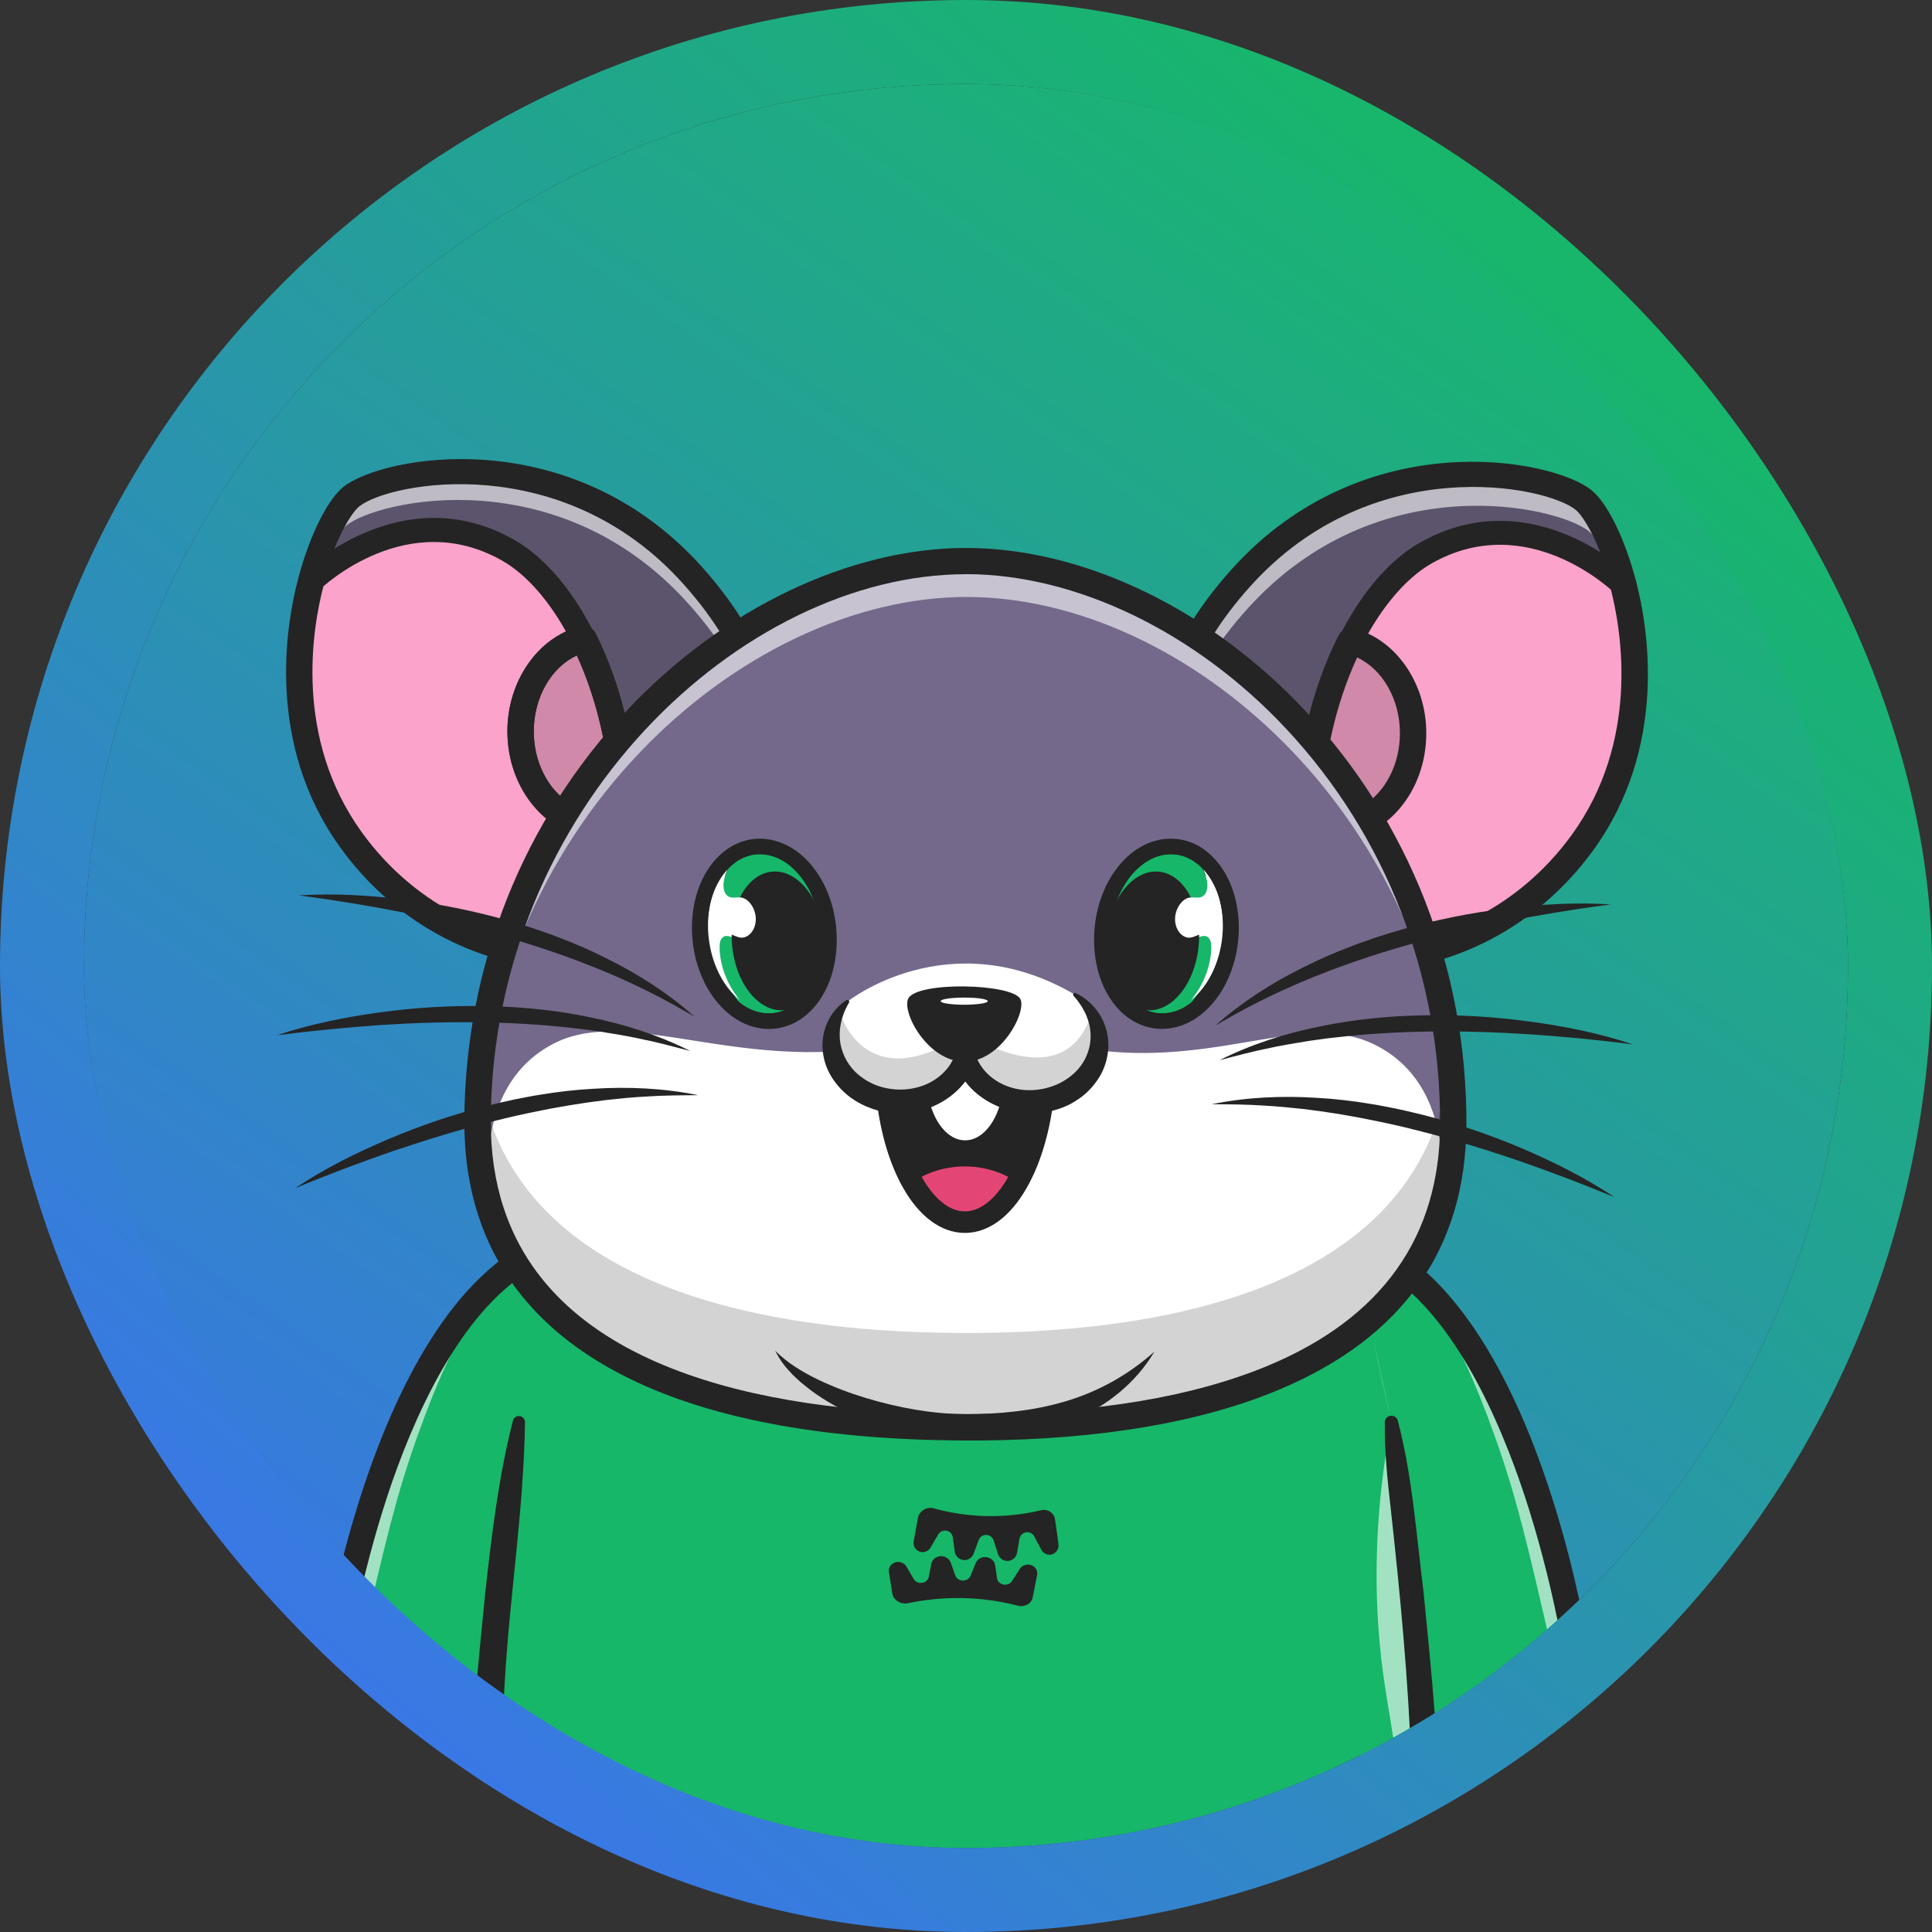 <svg width="92" height="92" viewBox="0 0 92 92" fill="none" xmlns="http://www.w3.org/2000/svg">
<rect x="0" y="0" width="92" height="92" fill="#333333" stroke="none"/>
<g clip-path="url(#clip0_171_3215587)">
<rect x="4" y="4" width="84" height="84" rx="42" fill="url(#paint0_linear_171_3215587)"/>
<path d="M27.279 59.07L26.747 94.731C22.725 95.106 18.982 95.065 16.1 93.735C15.758 93.578 15.556 93.219 15.585 92.848L15.855 89.328L15.891 88.848C14.198 88.416 15.81 70.921 21.847 62.9C23.374 60.88 25.18 59.457 27.279 59.07Z" fill="#16B768"/>
<g opacity="0.6">
<path d="M17.434 93.739C17.091 93.581 16.89 93.222 16.918 92.852L17.188 89.332C17.261 89.287 17.333 89.239 17.406 89.194C17.265 89.037 17.063 88.791 16.878 88.465C16.056 87.021 16.31 85.469 16.422 84.727C17.261 79.364 16.068 83.299 17.273 78.09C18.325 73.545 18.848 71.275 19.86 68.436C21.887 62.751 23.285 61.404 24.462 60.634C25.534 59.937 26.578 59.622 27.271 59.469L27.275 59.066C25.171 59.457 23.37 60.876 21.846 62.896C15.814 70.92 14.202 88.42 15.895 88.848L15.858 89.327L15.588 92.848C15.56 93.222 15.761 93.577 16.104 93.735C18.192 94.698 20.734 94.985 23.507 94.924C21.25 94.876 19.183 94.545 17.434 93.739Z" fill="white"/>
</g>
<path d="M22.854 95.545C20.448 95.545 17.953 95.259 15.85 94.287C15.286 94.025 14.939 93.428 14.987 92.803L15.269 89.142C14.874 88.695 14.584 87.626 14.673 84.993C14.79 81.424 15.672 75.227 17.772 69.505C19.44 64.957 22.422 59.356 27.169 58.473C27.347 58.441 27.532 58.489 27.669 58.606C27.806 58.723 27.887 58.897 27.883 59.078L27.351 94.743C27.347 95.053 27.109 95.307 26.803 95.336C25.578 95.448 24.232 95.545 22.854 95.545ZM16.156 88.299C16.378 88.404 16.519 88.638 16.498 88.892L16.192 92.892C16.184 93.017 16.249 93.134 16.357 93.182C18.642 94.239 21.681 94.545 26.154 94.174L26.666 59.848C22.898 61.054 20.387 65.9 18.92 69.88C17.627 73.392 16.611 77.731 16.136 81.783C15.648 85.937 15.926 87.92 16.156 88.299Z" fill="#242424"/>
<path d="M15.875 86.287C16.032 87.779 15.952 88.884 17.701 89.215C17.943 89.259 17.955 89.614 17.717 89.674C15.497 90.267 14.642 88.203 14.662 86.352C14.675 85.582 15.787 85.529 15.875 86.287Z" fill="#242424"/>
<path d="M63.778 59.071L64.31 94.731C68.332 95.106 72.075 95.066 74.957 93.736C75.299 93.578 75.501 93.219 75.472 92.848L75.203 89.328L75.166 88.848C76.859 88.417 75.247 70.921 69.21 62.901C67.687 60.881 65.882 59.458 63.778 59.071Z" fill="#16B768"/>
<g opacity="0.6">
<path d="M73.624 93.738C73.967 93.581 74.168 93.222 74.14 92.851L73.87 89.331C73.798 89.287 73.725 89.238 73.653 89.194C73.794 89.037 73.995 88.79 74.18 88.464C75.003 87.024 74.749 85.472 74.636 84.73C73.802 79.363 74.995 83.303 73.786 78.089C72.734 73.545 72.21 71.275 71.198 68.44C69.171 62.755 67.773 61.408 66.596 60.638C65.525 59.94 64.481 59.626 63.788 59.472L63.784 59.069C65.887 59.46 67.689 60.88 69.212 62.9C75.248 70.92 76.86 88.42 75.168 88.847L75.204 89.327L75.474 92.847C75.502 93.222 75.301 93.577 74.958 93.734C72.871 94.698 70.328 94.984 67.555 94.924C69.808 94.875 71.875 94.544 73.624 93.738Z" fill="white"/>
</g>
<path d="M68.204 95.544C66.826 95.544 65.476 95.452 64.251 95.335C63.945 95.306 63.707 95.048 63.703 94.742L63.171 59.077C63.167 58.896 63.248 58.722 63.385 58.605C63.522 58.488 63.707 58.44 63.884 58.472C68.632 59.351 71.618 64.956 73.286 69.504C75.385 75.226 76.268 81.424 76.385 84.992C76.469 87.629 76.183 88.698 75.793 89.141L76.075 92.802C76.123 93.427 75.776 94.024 75.212 94.286C73.105 95.254 70.61 95.544 68.204 95.544ZM64.904 94.177C69.377 94.552 72.416 94.242 74.701 93.186C74.809 93.137 74.874 93.016 74.866 92.895L74.559 88.895C74.539 88.641 74.68 88.407 74.902 88.302C75.128 87.919 75.406 85.936 74.918 81.786C74.443 77.734 73.427 73.395 72.133 69.883C70.667 65.9 68.16 61.053 64.388 59.847L64.904 94.177Z" fill="#242424"/>
<path d="M76.393 86.352C76.413 88.207 75.563 90.267 73.338 89.674C73.108 89.614 73.117 89.271 73.342 89.219C73.709 89.126 74.051 89.029 74.305 88.868C75.16 88.328 75.055 87.195 75.184 86.284C75.281 85.525 76.385 85.59 76.393 86.352Z" fill="#242424"/>
<path d="M66.259 67.684C68.136 82.159 69.271 95.449 64.889 99.99C66.23 105.253 58.979 108.119 45.402 108.119H45.579C32.002 108.119 24.752 105.253 26.093 99.99C21.71 95.449 22.845 82.159 24.722 67.684L26.375 57.196L64.222 57.576L66.259 67.684Z" fill="#16B768"/>
<g opacity="0.6">
<path d="M66.257 67.683C65.966 66.434 65.683 65.164 65.413 63.864C64.962 61.716 64.566 59.618 64.22 57.575C57.754 57.508 51.288 57.445 44.822 57.381L64.317 58.884C64.962 61.817 65.612 64.75 66.257 67.683C65.354 72.448 65.472 76.238 65.763 78.876C66.092 81.826 66.649 83.387 66.746 87.253C66.852 91.457 66.194 94.103 66.042 94.715C65.375 97.437 64.371 99.56 63.578 100.978C63.549 101.518 63.439 102.425 62.946 103.371C61.394 106.329 57.501 106.869 57.551 107.017C57.602 107.169 61.988 107.089 63.975 103.911C64.928 102.383 64.932 100.775 64.882 99.994C67.223 94.795 67.809 90.503 67.914 87.565C67.978 85.831 67.872 84.59 67.096 76.478C66.873 74.085 66.59 71.114 66.257 67.683Z" fill="white"/>
</g>
<path d="M66.563 67.647C67.263 70.331 67.444 73.087 67.79 75.826C68.406 82.334 70.051 95.404 65.34 100.431L65.496 99.836C65.951 101.482 65.5 103.326 64.264 104.525C61.223 107.534 55.444 108.171 51.353 108.542C49.367 108.69 47.38 108.753 45.393 108.753V107.487H45.571C45.921 107.487 46.203 107.77 46.203 108.12C46.203 108.471 45.921 108.753 45.571 108.753C43.584 108.749 41.597 108.69 39.611 108.542C35.173 108.15 25.81 107.158 25.304 101.499C25.27 100.929 25.342 100.368 25.468 99.836L25.624 100.431C20.875 95.43 22.482 82.338 23.11 75.818C23.418 73.07 23.739 70.331 24.427 67.647C24.464 67.491 24.625 67.398 24.781 67.44C24.912 67.474 25 67.592 25 67.723C24.941 71.868 24.279 75.927 24.038 80.047C23.735 85.339 22.921 95.476 26.544 99.553C26.696 99.722 26.746 99.946 26.7 100.148C26.358 101.406 26.675 102.731 27.615 103.647C30.39 106.348 35.954 106.939 39.708 107.281C41.656 107.424 43.613 107.487 45.571 107.487V108.753H45.393C45.043 108.753 44.761 108.471 44.761 108.12C44.761 107.77 45.043 107.487 45.393 107.487C47.35 107.483 49.312 107.424 51.256 107.281C55.137 106.956 65.664 105.867 64.264 100.148C64.213 99.929 64.281 99.705 64.42 99.553C65.259 98.65 65.829 97.46 66.221 96.206C67.364 92.319 67.326 88.188 67.212 84.14C67.069 80.038 66.677 75.927 66.225 71.842C66.069 70.479 65.926 69.112 65.943 67.723C65.943 67.55 66.086 67.415 66.255 67.415C66.407 67.419 66.529 67.516 66.563 67.647Z" fill="#242424"/>
<path d="M50.244 72.366C50.199 72.044 49.886 71.839 49.576 71.916V71.916C47.833 72.331 46.082 72.273 44.47 71.827C44.129 71.733 43.772 71.945 43.708 72.299L43.51 73.388C43.469 73.613 43.603 73.834 43.82 73.895V73.895C44.009 73.949 44.209 73.867 44.31 73.696L44.678 73.069C44.759 72.932 44.916 72.862 45.071 72.892V72.892C45.229 72.922 45.352 73.051 45.374 73.213L45.463 73.877C45.492 74.096 45.664 74.265 45.879 74.287V74.287C46.091 74.31 46.291 74.183 46.366 73.98L46.603 73.336C46.659 73.184 46.805 73.087 46.964 73.091V73.091C47.123 73.094 47.264 73.197 47.314 73.351L47.525 74.003C47.592 74.21 47.787 74.344 47.999 74.33V74.33C48.215 74.317 48.394 74.154 48.432 73.937L48.547 73.275C48.576 73.113 48.702 72.99 48.861 72.966V72.966C49.017 72.942 49.173 73.018 49.248 73.159L49.592 73.803C49.685 73.978 49.882 74.068 50.072 74.023V74.023C50.291 73.971 50.435 73.757 50.404 73.529L50.244 72.366Z" fill="#242424"/>
<path d="M49.068 74.518C48.875 74.468 48.669 74.544 48.566 74.704L48.19 75.29C48.108 75.419 47.947 75.483 47.789 75.456V75.456C47.628 75.427 47.501 75.307 47.479 75.155L47.387 74.534C47.356 74.329 47.179 74.169 46.958 74.148V74.148C46.741 74.127 46.536 74.245 46.459 74.436L46.218 75.035C46.161 75.177 46.011 75.267 45.849 75.264V75.264C45.686 75.26 45.541 75.164 45.49 75.02L45.273 74.411C45.205 74.218 45.005 74.092 44.788 74.104V74.104C44.567 74.117 44.385 74.268 44.346 74.471L44.229 75.087C44.2 75.237 44.069 75.353 43.906 75.374V75.374C43.747 75.396 43.589 75.325 43.512 75.194L43.16 74.594C43.064 74.43 42.862 74.346 42.667 74.389V74.389C42.443 74.438 42.297 74.638 42.33 74.85L42.489 75.871C42.541 76.204 42.898 76.416 43.25 76.342C44.916 75.99 46.708 76.004 48.474 76.463V76.463C48.787 76.544 49.117 76.368 49.176 76.07L49.388 74.994C49.43 74.783 49.291 74.576 49.068 74.518V74.518Z" fill="#242424"/>
<path d="M33.567 43.452C32.246 44.657 30.262 45.398 28.045 45.522C24.216 45.741 19.701 44.141 16.709 39.987C13.77 35.906 13.917 31.056 14.812 27.68C15.358 25.629 16.179 24.124 16.751 23.67C18.269 22.465 26.845 20.574 32.979 27.438C39.113 34.306 36.533 40.739 33.567 43.452Z" fill="#FBA3CB"/>
<path d="M58.462 43.517C59.776 44.732 61.754 45.48 63.974 45.617C67.8 45.856 72.325 44.278 75.34 40.141C78.299 36.075 78.178 31.223 77.302 27.843C76.769 25.789 75.958 24.281 75.386 23.823C73.875 22.609 65.308 20.672 59.139 27.507C52.965 34.342 55.513 40.791 58.462 43.517Z" fill="#FBA3CB"/>
<path d="M27.319 46.169C22.961 46.169 18.851 44.031 16.199 40.35C12.639 35.41 13.619 29.731 14.208 27.52C14.211 27.507 14.214 27.494 14.218 27.484C14.757 25.473 15.598 23.785 16.363 23.177C18.22 21.701 27.182 20.006 33.45 27.021C37.024 31.021 37.521 34.688 37.312 37.059C37.079 39.661 35.84 42.225 33.993 43.913C32.564 45.219 30.465 46.013 28.081 46.147C27.826 46.163 27.571 46.169 27.319 46.169ZM15.411 27.873C14.868 29.937 13.989 35.135 17.219 39.619C19.77 43.162 23.805 45.138 28.009 44.896C30.076 44.778 31.946 44.083 33.146 42.989C35.598 40.745 38.623 34.694 32.515 27.853C29.353 24.32 25.642 23.347 23.088 23.151C20.07 22.922 17.729 23.693 17.144 24.157C16.778 24.448 15.99 25.701 15.421 27.837C15.418 27.85 15.415 27.863 15.411 27.873Z" fill="#242424"/>
<path d="M33.566 43.452C32.245 44.657 30.26 45.398 28.043 45.522C31.764 39.276 28.759 28.8 24.208 26.207C19.297 23.405 14.916 27.579 14.814 27.68C15.357 25.629 16.178 24.124 16.75 23.67C18.267 22.465 26.843 20.574 32.977 27.438C39.111 34.306 36.532 40.739 33.566 43.452Z" fill="#5C546C"/>
<g opacity="0.6">
<path d="M14.852 27.578C14.865 27.565 14.96 27.473 15.127 27.333C15.585 26.167 16.098 25.338 16.494 25.021C18.004 23.806 26.571 21.873 32.741 28.704C35.929 32.234 36.788 35.663 36.471 38.527C37.295 35.408 36.766 31.398 33.015 27.245C26.845 20.407 18.279 22.347 16.768 23.558C16.196 24.015 15.385 25.527 14.852 27.578Z" fill="white"/>
</g>
<path d="M28.045 46.093C27.846 46.093 27.66 45.989 27.555 45.819C27.444 45.64 27.444 45.411 27.552 45.231C29.255 42.368 29.618 38.178 28.519 34.021C27.62 30.612 25.858 27.807 23.922 26.703C19.41 24.127 15.382 27.924 15.212 28.088C15.029 28.267 14.748 28.3 14.525 28.169C14.303 28.039 14.195 27.777 14.26 27.529C14.79 25.547 15.647 23.813 16.399 23.219C18.246 21.749 27.166 20.068 33.408 27.056C36.968 31.043 37.465 34.694 37.256 37.051C37.027 39.641 35.791 42.191 33.954 43.87C32.535 45.166 30.448 45.956 28.075 46.09C28.065 46.093 28.055 46.093 28.045 46.093ZM20.672 24.662C21.866 24.662 23.157 24.95 24.494 25.71C26.718 26.981 28.637 29.978 29.628 33.73C30.684 37.734 30.458 41.796 29.046 44.843C30.707 44.585 32.178 43.948 33.179 43.031C35.644 40.774 38.688 34.69 32.551 27.82C26.793 21.37 18.563 22.958 17.108 24.113C16.85 24.319 16.379 24.998 15.925 26.125C17.053 25.426 18.723 24.662 20.672 24.662Z" fill="#242424"/>
<g opacity="0.2">
<path d="M29.716 39.094C29.353 39.231 28.964 39.306 28.562 39.303C26.472 39.296 24.782 37.288 24.788 34.812C24.795 32.657 26.083 30.858 27.797 30.437C29.033 32.919 29.778 36.053 29.716 39.094Z" fill="#242424"/>
</g>
<path d="M28.57 39.928C28.566 39.928 28.563 39.928 28.56 39.928C26.127 39.922 24.155 37.626 24.162 34.808C24.169 32.418 25.633 30.322 27.648 29.825C27.932 29.753 28.23 29.89 28.36 30.155C29.684 32.813 30.407 36.075 30.342 39.106C30.335 39.36 30.175 39.589 29.936 39.677C29.501 39.847 29.04 39.928 28.57 39.928ZM27.471 31.21C26.261 31.765 25.421 33.195 25.418 34.812C25.411 36.937 26.823 38.671 28.563 38.675C28.743 38.675 28.919 38.658 29.089 38.622C29.073 36.111 28.494 33.46 27.471 31.21Z" fill="#242424"/>
<path d="M28.57 39.928C28.566 39.928 28.563 39.928 28.56 39.928C26.127 39.922 24.155 37.626 24.162 34.808C24.169 32.418 25.633 30.322 27.648 29.825C27.932 29.753 28.23 29.89 28.36 30.155C29.684 32.813 30.407 36.075 30.342 39.106C30.335 39.36 30.175 39.589 29.936 39.677C29.501 39.847 29.04 39.928 28.57 39.928ZM27.471 31.21C26.261 31.765 25.421 33.195 25.418 34.812C25.411 36.937 26.823 38.671 28.563 38.675C28.743 38.675 28.919 38.658 29.089 38.622C29.073 36.111 28.494 33.46 27.471 31.21Z" fill="#242424"/>
<path d="M64.77 46.27C64.492 46.27 64.217 46.26 63.936 46.244C61.553 46.097 59.46 45.29 58.038 43.977C56.2 42.276 54.971 39.709 54.755 37.104C54.556 34.733 55.075 31.069 58.669 27.088C64.976 20.107 73.928 21.847 75.779 23.336C76.541 23.947 77.371 25.639 77.901 27.653C77.904 27.666 77.908 27.676 77.911 27.689C78.486 29.903 79.438 35.588 75.851 40.513C73.193 44.157 69.099 46.27 64.77 46.27ZM58.891 43.057C60.084 44.157 61.952 44.862 64.015 44.993C68.219 45.254 72.261 43.305 74.831 39.775C78.084 35.308 77.231 30.102 76.701 28.039C76.698 28.026 76.695 28.016 76.691 28.003C76.135 25.864 75.354 24.607 74.991 24.316C74.409 23.849 72.071 23.065 69.053 23.278C66.496 23.457 62.782 24.411 59.604 27.931C53.457 34.733 56.449 40.8 58.891 43.057Z" fill="#242424"/>
<path d="M58.462 43.517C59.777 44.732 61.755 45.48 63.975 45.617C60.29 39.351 63.35 28.891 67.912 26.322C72.839 23.546 77.194 27.745 77.299 27.843C76.766 25.789 75.955 24.281 75.383 23.823C73.872 22.609 65.306 20.672 59.136 27.507C52.966 34.342 55.513 40.791 58.462 43.517Z" fill="#5C546C"/>
<g opacity="0.6">
<path d="M77.299 27.853C77.286 27.84 77.191 27.749 77.024 27.608C76.567 26.443 76.053 25.613 75.657 25.297C74.147 24.082 65.58 22.148 59.41 28.98C56.222 32.507 55.363 35.935 55.68 38.799C54.856 35.681 55.386 31.671 59.136 27.517C65.309 20.682 73.876 22.622 75.386 23.834C75.955 24.291 76.766 25.803 77.299 27.853Z" fill="white"/>
</g>
<path d="M63.977 46.188C63.964 46.188 63.954 46.188 63.941 46.188C61.57 46.041 59.488 45.241 58.075 43.938C56.247 42.247 55.025 39.69 54.809 37.1C54.612 34.739 55.129 31.092 58.709 27.124C64.99 20.172 73.9 21.9 75.741 23.379C76.487 23.977 77.337 25.714 77.853 27.699C77.919 27.947 77.808 28.209 77.585 28.336C77.363 28.463 77.082 28.431 76.899 28.251C76.732 28.088 72.723 24.267 68.195 26.817C66.256 27.911 64.477 30.703 63.562 34.109C62.443 38.26 62.783 42.453 64.471 45.323C64.579 45.506 64.575 45.731 64.464 45.911C64.359 46.087 64.176 46.188 63.977 46.188ZM58.853 43.099C59.851 44.02 61.319 44.667 62.976 44.934C61.58 41.878 61.377 37.816 62.456 33.819C63.467 30.07 65.403 27.085 67.636 25.828C71.16 23.843 74.391 25.152 76.199 26.292C75.751 25.162 75.287 24.479 75.028 24.274C73.58 23.108 65.36 21.475 59.563 27.892C53.39 34.73 56.401 40.83 58.853 43.099Z" fill="#242424"/>
<path d="M62.34 39.181C62.703 39.322 63.092 39.397 63.494 39.397C65.583 39.403 67.283 37.401 67.29 34.926C67.296 32.771 66.015 30.965 64.305 30.534C63.056 33.006 62.294 36.138 62.34 39.181Z" fill="#FBA3CB"/>
<g opacity="0.2">
<path d="M62.34 39.181C62.703 39.322 63.092 39.397 63.494 39.397C65.583 39.403 67.283 37.401 67.29 34.926C67.296 32.771 66.015 30.965 64.305 30.534C63.056 33.006 62.294 36.138 62.34 39.181Z" fill="#242424"/>
</g>
<path d="M63.501 40.023C63.498 40.023 63.494 40.023 63.491 40.023C63.017 40.023 62.553 39.935 62.114 39.765C61.876 39.674 61.719 39.445 61.712 39.191C61.666 36.16 62.405 32.905 63.743 30.253C63.873 29.992 64.171 29.855 64.459 29.926C66.47 30.436 67.925 32.539 67.918 34.929C67.915 36.275 67.464 37.541 66.653 38.498C65.816 39.481 64.698 40.023 63.501 40.023ZM62.968 38.714C63.141 38.75 63.318 38.769 63.494 38.769C64.325 38.769 65.096 38.387 65.695 37.685C66.316 36.954 66.659 35.971 66.663 34.923C66.666 33.303 65.835 31.869 64.626 31.308C63.589 33.554 62.997 36.199 62.968 38.714Z" fill="#242424"/>
<path d="M69.204 53.523C69.168 66.575 53.843 67.907 46.64 67.963C46.395 67.963 46.16 67.966 45.934 67.963C39.901 67.946 26.479 67.13 23.386 57.719C22.964 56.442 22.735 55.008 22.739 53.399C22.781 37.809 35.252 26.687 46.042 26.716C56.904 26.746 69.247 37.933 69.204 53.523Z" fill="#74698B"/>
<g opacity="0.6">
<path d="M69.156 53.043C68.106 38.606 56.417 28.457 46.075 28.427C35.292 28.398 22.837 39.498 22.769 55.064C22.72 54.564 22.694 54.048 22.697 53.51C22.739 37.92 35.21 26.801 46 26.827C56.721 26.857 68.891 37.76 69.156 53.043Z" fill="white"/>
</g>
<path d="M65.526 49.778C61.285 47.607 55.782 52.629 46.692 48.355H46.503C37.39 52.58 30.661 47.525 26.407 49.674C22.153 51.819 23.38 57.73 23.38 57.73C26.388 66.893 40.062 67.693 45.924 67.706C46.123 67.706 46.329 67.706 46.542 67.706C46.755 67.709 46.964 67.709 47.16 67.709C53.023 67.725 65.447 66.997 68.504 57.85C68.511 57.847 69.77 51.947 65.526 49.778Z" fill="white"/>
<g opacity="0.2">
<path d="M69.009 53.622C68.973 66.674 53.648 68.006 46.445 68.065C46.199 68.065 45.964 68.065 45.738 68.065C39.706 68.049 26.287 67.232 23.191 57.821C22.769 56.544 22.54 55.111 22.543 53.501C22.547 52.453 22.605 51.421 22.716 50.415C22.811 51.427 23.011 52.364 23.295 53.23C26.388 62.641 39.81 63.457 45.843 63.474C46.069 63.474 46.304 63.474 46.549 63.474C53.295 63.418 67.165 62.249 68.924 51.378C68.983 52.11 69.009 52.861 69.009 53.622Z" fill="#242424"/>
</g>
<path d="M46.081 68.593C46.032 68.593 45.98 68.593 45.931 68.593C33.074 68.557 25.073 64.867 22.788 57.918C22.333 56.54 22.108 55.018 22.111 53.399C22.131 46.032 24.897 39.06 29.903 33.773C34.457 28.963 40.47 26.093 46.003 26.093C46.016 26.093 46.032 26.093 46.045 26.093C51.61 26.109 57.639 29.012 62.168 33.861C67.128 39.168 69.849 46.153 69.829 53.529C69.812 59.463 66.791 63.727 60.85 66.199C57.142 67.744 52.362 68.55 46.644 68.596C46.451 68.593 46.264 68.593 46.081 68.593ZM46.003 27.343C35.343 27.343 23.409 38.469 23.37 53.399C23.367 54.885 23.573 56.272 23.985 57.523C26.636 65.592 37.387 67.313 45.937 67.336C46.163 67.336 46.395 67.336 46.64 67.336C52.192 67.29 56.812 66.519 60.37 65.037C65.801 62.777 68.564 58.901 68.576 53.52L69.204 53.523L68.576 53.52C68.596 46.466 65.993 39.785 61.252 34.71C56.953 30.109 51.267 27.357 46.042 27.34C46.029 27.343 46.016 27.343 46.003 27.343Z" fill="#242424"/>
<path d="M54.97 64.365C54.541 65.097 53.966 65.753 53.302 66.308C52.635 66.863 51.87 67.311 51.066 67.654C49.447 68.336 47.685 68.591 45.962 68.594C44.193 68.581 42.473 68.17 40.884 67.494C40.093 67.151 39.327 66.733 38.631 66.22C38.461 66.083 38.288 65.956 38.124 65.815L37.886 65.596L37.768 65.485L37.657 65.365C37.356 65.058 37.101 64.698 36.914 64.32C37.51 64.92 38.219 65.335 38.951 65.694C39.687 66.047 40.452 66.334 41.227 66.57C42.78 67.037 44.382 67.33 45.962 67.343C47.58 67.34 49.192 67.19 50.729 66.733C52.266 66.279 53.704 65.495 54.97 64.365Z" fill="#242424"/>
<path d="M14.239 42.638C15.91 42.53 17.587 42.632 19.248 42.837C20.913 43.043 22.564 43.373 24.179 43.833C24.585 43.948 24.984 44.075 25.386 44.202C25.781 44.343 26.183 44.47 26.573 44.627C27.361 44.924 28.132 45.257 28.884 45.639C30.392 46.384 31.82 47.301 33.069 48.408C32.34 47.997 31.624 47.582 30.882 47.22C30.699 47.122 30.509 47.04 30.326 46.949C30.14 46.86 29.957 46.769 29.764 46.687C29.574 46.606 29.388 46.521 29.201 46.436L28.633 46.197C28.443 46.116 28.253 46.041 28.06 45.969C27.867 45.894 27.678 45.816 27.485 45.744C27.099 45.603 26.713 45.456 26.324 45.329C25.546 45.061 24.761 44.813 23.97 44.591C22.387 44.137 20.779 43.768 19.157 43.441C17.529 43.125 15.894 42.854 14.239 42.638Z" fill="#242424"/>
<path d="M13.188 49.299C14.773 48.767 16.421 48.437 18.082 48.209C19.743 47.98 21.424 47.879 23.105 47.908C23.523 47.915 23.945 47.934 24.363 47.954C24.782 47.986 25.204 48.009 25.619 48.058C26.456 48.143 27.29 48.27 28.11 48.444C29.758 48.777 31.373 49.296 32.868 50.047C32.057 49.835 31.259 49.619 30.448 49.459C30.249 49.41 30.043 49.381 29.84 49.338C29.637 49.302 29.435 49.26 29.232 49.231C29.029 49.201 28.826 49.165 28.624 49.129L28.012 49.044C27.809 49.015 27.604 48.992 27.401 48.969C27.195 48.947 26.992 48.92 26.786 48.901C26.377 48.865 25.969 48.819 25.557 48.796C24.736 48.737 23.915 48.698 23.091 48.685C21.447 48.653 19.796 48.705 18.148 48.809C16.493 48.927 14.842 49.084 13.188 49.299Z" fill="#242424"/>
<path d="M14.057 56.579C15.446 55.648 16.954 54.901 18.494 54.244C20.037 53.591 21.629 53.049 23.261 52.641C23.666 52.536 24.078 52.448 24.49 52.357C24.902 52.279 25.314 52.19 25.73 52.128C26.56 51.991 27.397 51.893 28.237 51.847C29.915 51.74 31.612 51.818 33.25 52.151C32.413 52.158 31.585 52.158 30.758 52.217C30.552 52.223 30.346 52.246 30.14 52.259C29.934 52.275 29.728 52.288 29.526 52.315C29.32 52.337 29.117 52.357 28.911 52.377L28.293 52.458C28.09 52.481 27.884 52.514 27.681 52.546C27.479 52.579 27.273 52.605 27.073 52.641C26.668 52.713 26.262 52.778 25.86 52.863C25.053 53.02 24.248 53.199 23.451 53.402C21.852 53.8 20.276 54.287 18.709 54.816C17.147 55.355 15.597 55.939 14.057 56.579Z" fill="#242424"/>
<path d="M76.701 43.067C75.046 43.282 73.411 43.553 71.786 43.867C70.165 44.19 68.556 44.559 66.973 45.016C66.182 45.238 65.397 45.487 64.619 45.754C64.227 45.882 63.844 46.032 63.458 46.169C63.266 46.241 63.076 46.319 62.883 46.394C62.69 46.466 62.497 46.541 62.311 46.623L61.742 46.861C61.555 46.946 61.369 47.034 61.179 47.113C60.99 47.191 60.803 47.286 60.617 47.374C60.431 47.465 60.241 47.547 60.061 47.645C59.316 48.008 58.6 48.419 57.874 48.834C59.126 47.727 60.552 46.809 62.059 46.065C62.811 45.686 63.583 45.349 64.371 45.052C64.763 44.899 65.162 44.768 65.558 44.628C65.96 44.5 66.359 44.373 66.764 44.259C68.379 43.798 70.031 43.468 71.695 43.263C73.349 43.064 75.03 42.959 76.701 43.067Z" fill="#242424"/>
<path d="M77.749 49.732C76.095 49.516 74.444 49.36 72.796 49.249C71.144 49.147 69.496 49.092 67.852 49.125C67.028 49.138 66.207 49.174 65.386 49.236C64.974 49.258 64.566 49.304 64.157 49.34C63.951 49.36 63.748 49.389 63.542 49.409C63.336 49.428 63.134 49.454 62.931 49.484L62.319 49.569C62.117 49.601 61.914 49.637 61.708 49.67C61.502 49.699 61.303 49.742 61.1 49.778C60.897 49.817 60.694 49.849 60.492 49.898C59.681 50.059 58.88 50.274 58.072 50.486C59.566 49.735 61.182 49.216 62.83 48.883C63.654 48.71 64.487 48.583 65.321 48.498C65.74 48.449 66.158 48.426 66.577 48.393C66.995 48.373 67.417 48.351 67.835 48.347C69.516 48.315 71.197 48.419 72.858 48.648C74.515 48.87 76.163 49.2 77.749 49.732Z" fill="#242424"/>
<path d="M76.882 57.01C75.342 56.37 73.789 55.785 72.23 55.243C70.663 54.714 69.087 54.228 67.489 53.829C66.691 53.623 65.886 53.447 65.082 53.291C64.68 53.206 64.274 53.144 63.869 53.068C63.666 53.032 63.464 53.006 63.261 52.974C63.058 52.941 62.855 52.908 62.649 52.886L62.038 52.807C61.832 52.788 61.629 52.768 61.423 52.745C61.217 52.719 61.011 52.706 60.809 52.69C60.603 52.676 60.397 52.654 60.191 52.647C59.363 52.588 58.536 52.588 57.699 52.582C59.337 52.249 61.034 52.17 62.712 52.278C63.552 52.324 64.389 52.422 65.219 52.559C65.635 52.621 66.047 52.709 66.459 52.788C66.871 52.879 67.279 52.967 67.688 53.072C69.316 53.48 70.912 54.022 72.455 54.675C73.985 55.331 75.489 56.079 76.882 57.01Z" fill="#242424"/>
<path d="M51.174 47.358C51.946 47.812 52.351 48.69 52.348 49.585C52.345 51.008 51.177 52.187 49.65 52.422C49.464 52.449 49.274 52.465 49.078 52.465C48.591 52.465 48.13 52.367 47.715 52.197C46.878 51.851 46.234 51.201 45.965 50.411C45.694 51.201 45.043 51.848 44.206 52.191C43.791 52.357 43.327 52.452 42.84 52.452C42.647 52.452 42.454 52.435 42.267 52.406C40.74 52.161 39.58 50.979 39.583 49.555C39.586 48.843 39.877 48.19 40.364 47.688C40.364 47.684 45.194 43.857 51.174 47.358Z" fill="white"/>
<g opacity="0.2">
<path d="M52.358 49.584C52.355 51.007 51.191 52.186 49.661 52.421C49.474 52.451 49.285 52.464 49.089 52.464C48.601 52.464 48.14 52.366 47.725 52.196C46.888 51.85 46.244 51.2 45.976 50.41C45.705 51.2 45.054 51.846 44.217 52.189C43.798 52.356 43.337 52.451 42.85 52.451C42.657 52.451 42.464 52.434 42.278 52.405C40.751 52.163 39.593 50.978 39.593 49.554C39.593 49.058 39.737 48.594 39.983 48.189C39.983 48.189 41.166 52.421 45.979 49.179C45.979 49.179 50.658 52.349 51.969 48.287C51.979 48.258 51.986 48.232 51.999 48.206C52.241 48.611 52.362 49.094 52.358 49.584Z" fill="#242424"/>
</g>
<path d="M49.651 52.422C49.451 53.957 49.029 55.306 48.451 56.315C47.78 57.49 46.901 58.199 45.946 58.199C44.988 58.196 44.115 57.48 43.451 56.302C42.879 55.293 42.461 53.941 42.271 52.403C42.457 52.432 42.647 52.448 42.843 52.448C44.315 52.452 45.56 51.593 45.969 50.407C46.371 51.593 47.614 52.458 49.085 52.465C49.275 52.465 49.464 52.452 49.651 52.422Z" fill="#242424"/>
<path d="M48.452 56.315C47.782 57.49 46.902 58.199 45.948 58.199C44.99 58.196 44.117 57.481 43.453 56.302C44.126 55.828 45.003 55.544 45.954 55.544C46.906 55.547 47.779 55.838 48.452 56.315Z" fill="#E34675"/>
<path d="M47.715 52.197C47.48 53.422 46.78 54.306 45.953 54.303C45.129 54.3 44.432 53.412 44.203 52.187C45.044 51.847 45.691 51.198 45.963 50.407C46.234 51.201 46.878 51.851 47.715 52.197Z" fill="white"/>
<path d="M51.226 47.29C51.674 47.502 52.079 47.855 52.361 48.305C52.645 48.756 52.799 49.311 52.779 49.866C52.756 50.425 52.573 50.986 52.249 51.444C52.092 51.679 51.903 51.884 51.697 52.074C51.487 52.257 51.255 52.413 51.013 52.55C50.526 52.812 49.98 52.959 49.434 53.001C48.888 53.037 48.336 52.968 47.816 52.792C47.296 52.616 46.812 52.335 46.4 51.963C45.994 51.587 45.661 51.114 45.474 50.572L46.452 50.575C46.279 51.091 45.971 51.551 45.589 51.92C45.206 52.289 44.749 52.57 44.255 52.756C43.764 52.939 43.238 53.024 42.715 53.011C42.453 53.001 42.195 52.968 41.937 52.91C41.806 52.887 41.682 52.841 41.557 52.805C41.433 52.76 41.309 52.714 41.191 52.661C40.711 52.443 40.269 52.133 39.923 51.724C39.573 51.323 39.311 50.833 39.216 50.304C39.112 49.778 39.167 49.23 39.37 48.756C39.566 48.279 39.906 47.884 40.305 47.626C40.344 47.6 40.4 47.61 40.426 47.652C40.446 47.682 40.446 47.718 40.429 47.744C39.968 48.527 39.867 49.37 40.122 50.075C40.24 50.428 40.443 50.748 40.704 51.016C40.766 51.084 40.841 51.143 40.91 51.205C40.989 51.261 41.057 51.323 41.139 51.372L41.257 51.45L41.381 51.519C41.463 51.568 41.551 51.6 41.636 51.643C42.339 51.933 43.16 51.966 43.885 51.718C44.608 51.476 45.233 50.928 45.474 50.239V50.235C45.569 49.968 45.864 49.824 46.135 49.919C46.289 49.974 46.403 50.095 46.452 50.239C46.576 50.601 46.795 50.937 47.093 51.202C47.387 51.47 47.75 51.666 48.136 51.783C48.914 52.022 49.784 51.923 50.49 51.564C50.843 51.381 51.164 51.136 51.406 50.83C51.654 50.526 51.814 50.167 51.893 49.778C51.965 49.389 51.945 48.971 51.808 48.567C51.674 48.162 51.438 47.773 51.121 47.42C51.089 47.385 51.092 47.329 51.128 47.296C51.157 47.28 51.196 47.277 51.226 47.29Z" fill="#242424"/>
<path d="M43.244 47.563C42.946 48.236 44.189 50.554 45.931 50.557C47.674 50.561 48.897 48.183 48.59 47.576C48.204 46.822 43.617 46.724 43.244 47.563Z" fill="#242424"/>
<path d="M45.947 58.711C45.944 58.711 45.944 58.711 45.941 58.711C44.829 58.708 43.783 57.944 42.998 56.552C42.383 55.465 41.952 54.051 41.756 52.464C41.736 52.304 41.792 52.144 41.906 52.033C42.021 51.922 42.184 51.87 42.341 51.896C42.508 51.922 42.671 51.935 42.835 51.935C42.838 51.935 42.841 51.935 42.845 51.935C44.051 51.935 45.133 51.239 45.477 50.24C45.549 50.035 45.742 49.894 45.961 49.894C46.18 49.894 46.376 50.035 46.444 50.24C46.785 51.243 47.867 51.945 49.077 51.948C49.237 51.951 49.404 51.935 49.57 51.912C49.73 51.889 49.891 51.941 50.005 52.053C50.12 52.164 50.175 52.324 50.156 52.484C49.95 54.071 49.511 55.481 48.89 56.565C48.105 57.95 47.059 58.711 45.947 58.711ZM42.867 52.96C43.074 54.159 43.423 55.217 43.894 56.05C44.489 57.104 45.218 57.685 45.944 57.685H45.947C46.673 57.685 47.403 57.108 48.004 56.059C48.481 55.23 48.838 54.175 49.047 52.977C47.779 52.964 46.641 52.395 45.961 51.488C45.277 52.392 44.136 52.954 42.867 52.96Z" fill="#242424"/>
<path d="M47.037 47.674C47.037 47.769 46.537 47.844 45.916 47.844C45.298 47.844 44.794 47.769 44.794 47.674C44.794 47.579 45.295 47.504 45.916 47.504C46.534 47.501 47.037 47.579 47.037 47.674Z" fill="white"/>
<path d="M36.427 40.692C35.77 40.61 35.169 40.858 34.694 41.341C34.086 41.959 33.697 42.955 33.684 44.127C33.671 45.639 34.295 47.023 35.211 47.742C35.558 48.016 35.947 48.192 36.355 48.241C37.853 48.428 39.079 46.889 39.099 44.806C39.121 42.719 37.925 40.878 36.427 40.692Z" fill="white"/>
<path d="M36.608 48.372C36.52 48.372 36.435 48.366 36.347 48.356C35.922 48.304 35.52 48.127 35.144 47.83C34.176 47.073 33.558 45.616 33.571 44.124C33.581 42.965 33.96 41.92 34.614 41.26C35.127 40.737 35.778 40.493 36.445 40.578C37.995 40.773 39.24 42.671 39.221 44.81C39.211 46.05 38.763 47.177 38.031 47.817C37.605 48.183 37.118 48.372 36.608 48.372ZM36.18 40.79C35.667 40.79 35.183 41.005 34.777 41.42C34.166 42.041 33.809 43.027 33.8 44.127C33.787 45.551 34.369 46.935 35.284 47.651C35.624 47.918 35.99 48.082 36.373 48.127C36.912 48.196 37.432 48.026 37.874 47.641C38.56 47.04 38.975 45.982 38.985 44.803C39.005 42.779 37.851 40.983 36.412 40.803C36.337 40.796 36.258 40.79 36.18 40.79Z" fill="#242424"/>
<path d="M36.427 40.692C35.769 40.61 35.168 40.858 34.694 41.341C34.628 41.469 34.569 41.599 34.517 41.74C34.403 42.053 34.35 42.504 34.573 42.733C34.766 42.928 35.021 42.817 35.253 42.847C35.635 42.892 35.979 43.408 35.962 43.918C35.949 44.424 35.58 44.826 35.197 44.751C34.932 44.698 34.641 44.457 34.422 44.63C34.259 44.757 34.226 45.054 34.239 45.312C34.278 46.2 34.651 47.063 35.164 47.683C35.181 47.703 35.197 47.722 35.214 47.742C35.56 48.016 35.949 48.192 36.358 48.241C37.855 48.428 39.082 46.889 39.101 44.806C39.121 42.719 37.924 40.878 36.427 40.692Z" fill="#16B768"/>
<path d="M37.336 48.104C38.548 48.001 39.406 46.441 39.252 44.619C39.097 42.796 37.989 41.403 36.776 41.505C35.563 41.608 34.705 43.168 34.86 44.99C35.014 46.812 36.123 48.206 37.336 48.104Z" fill="#242424"/>
<path d="M35.284 42.738C35.052 42.709 34.793 42.82 34.604 42.624C34.382 42.395 34.434 41.945 34.548 41.631C34.6 41.491 34.659 41.357 34.725 41.233C34.117 41.85 33.727 42.846 33.714 44.018C33.701 45.53 34.326 46.915 35.241 47.633C35.225 47.614 35.209 47.594 35.192 47.575C34.682 46.954 34.306 46.092 34.267 45.204C34.257 44.943 34.29 44.649 34.45 44.521C34.669 44.348 34.96 44.59 35.225 44.642C35.608 44.717 35.977 44.316 35.99 43.809C36.01 43.3 35.666 42.784 35.284 42.738Z" fill="white"/>
<path d="M36.186 40.675C36.268 40.675 36.35 40.681 36.432 40.691C37.929 40.877 39.126 42.722 39.106 44.806C39.09 46.775 37.991 48.257 36.608 48.257C36.526 48.257 36.445 48.251 36.363 48.241C35.951 48.189 35.565 48.012 35.218 47.741C34.303 47.023 33.675 45.638 33.692 44.126C33.701 42.954 34.094 41.958 34.702 41.341C35.111 40.92 35.624 40.675 36.186 40.675ZM36.186 39.937C35.434 39.937 34.738 40.244 34.169 40.825C33.407 41.599 32.962 42.801 32.949 44.12C32.933 45.824 33.63 47.434 34.761 48.322C35.225 48.688 35.732 48.907 36.271 48.976C36.383 48.989 36.497 48.998 36.608 48.998C38.433 48.998 39.822 47.199 39.845 44.815C39.868 42.33 38.41 40.198 36.523 39.96C36.409 39.943 36.297 39.937 36.186 39.937Z" fill="#242424"/>
<path d="M55.511 40.692C56.169 40.611 56.77 40.859 57.244 41.342C57.852 41.959 58.242 42.955 58.255 44.127C58.268 45.639 57.643 47.024 56.728 47.742C56.381 48.017 55.992 48.193 55.583 48.242C54.086 48.428 52.86 46.89 52.84 44.807C52.817 42.72 54.017 40.878 55.511 40.692Z" fill="white"/>
<path d="M55.333 48.372C54.823 48.372 54.336 48.182 53.914 47.813C53.179 47.17 52.734 46.047 52.724 44.806C52.705 42.667 53.95 40.77 55.5 40.574C56.167 40.492 56.818 40.734 57.331 41.26C57.982 41.922 58.364 42.964 58.374 44.123C58.387 45.616 57.769 47.072 56.801 47.83C56.429 48.124 56.023 48.3 55.598 48.355C55.51 48.369 55.422 48.372 55.333 48.372ZM55.529 40.806C54.091 40.985 52.937 42.781 52.956 44.806C52.966 45.981 53.381 47.043 54.068 47.644C54.509 48.029 55.029 48.199 55.569 48.13C55.951 48.081 56.318 47.921 56.657 47.654C57.573 46.938 58.155 45.554 58.142 44.13C58.132 43.029 57.776 42.043 57.164 41.423C56.697 40.943 56.131 40.731 55.529 40.806Z" fill="#242424"/>
<path d="M55.515 40.692C56.172 40.61 56.774 40.858 57.248 41.342C57.313 41.469 57.372 41.6 57.425 41.74C57.539 42.054 57.591 42.504 57.369 42.733C57.176 42.929 56.921 42.818 56.689 42.847C56.306 42.893 55.963 43.409 55.979 43.918C55.992 44.424 56.362 44.826 56.745 44.751C57.009 44.699 57.3 44.457 57.519 44.63C57.683 44.757 57.715 45.054 57.703 45.312C57.663 46.201 57.291 47.063 56.777 47.683C56.761 47.703 56.745 47.722 56.728 47.742C56.382 48.016 55.992 48.193 55.584 48.242C54.086 48.428 52.86 46.89 52.84 44.806C52.821 42.72 54.021 40.878 55.515 40.692Z" fill="#16B768"/>
<path d="M57.083 44.992C57.237 43.17 56.38 41.609 55.167 41.507C53.954 41.404 52.846 42.798 52.691 44.62C52.537 46.443 53.394 48.003 54.607 48.105C55.82 48.208 56.928 46.814 57.083 44.992Z" fill="#242424"/>
<path d="M56.662 42.739C56.894 42.71 57.153 42.821 57.342 42.625C57.565 42.397 57.512 41.946 57.398 41.633C57.346 41.492 57.287 41.358 57.221 41.234C57.829 41.851 58.218 42.847 58.232 44.02C58.245 45.532 57.62 46.916 56.705 47.635C56.721 47.615 56.737 47.595 56.754 47.576C57.264 46.955 57.64 46.093 57.679 45.205C57.689 44.944 57.656 44.65 57.496 44.523C57.277 44.349 56.986 44.591 56.721 44.643C56.338 44.718 55.969 44.317 55.956 43.811C55.936 43.301 56.28 42.785 56.662 42.739Z" fill="white"/>
<path d="M55.757 40.675C56.32 40.675 56.833 40.919 57.245 41.341C57.853 41.958 58.242 42.954 58.255 44.126C58.269 45.638 57.644 47.023 56.728 47.741C56.382 48.015 55.993 48.192 55.584 48.241C55.502 48.25 55.421 48.257 55.339 48.257C53.956 48.257 52.861 46.774 52.841 44.805C52.821 42.719 54.018 40.877 55.516 40.691C55.594 40.681 55.676 40.675 55.757 40.675ZM55.757 39.937C55.646 39.937 55.532 39.943 55.421 39.956C53.534 40.191 52.076 42.324 52.099 44.812C52.121 47.196 53.511 48.995 55.336 48.995C55.447 48.995 55.561 48.988 55.672 48.972C56.212 48.904 56.719 48.685 57.183 48.319C58.314 47.434 59.008 45.824 58.991 44.12C58.978 42.8 58.533 41.599 57.768 40.825C57.206 40.243 56.51 39.937 55.757 39.937Z" fill="#242424"/>
</g>
<rect x="2" y="2" width="88" height="88" rx="44" stroke="url(#paint1_linear_171_3215587)" stroke-width="4"/>
<defs>
<linearGradient id="paint0_linear_171_3215587" x1="73.72" y1="10.72" x2="25" y2="80.44" gradientUnits="userSpaceOnUse">
<stop stop-color="#19B66E"/>
<stop offset="1" stop-color="#377ADD"/>
</linearGradient>
<linearGradient id="paint1_linear_171_3215587" x1="74.56" y1="10.72" x2="14.92" y2="82.12" gradientUnits="userSpaceOnUse">
<stop stop-color="#17B769"/>
<stop offset="1" stop-color="#3A76E9"/>
</linearGradient>
<clipPath id="clip0_171_3215587">
<rect x="4" y="4" width="84" height="84" rx="42" fill="white"/>
</clipPath>
</defs>
</svg>
